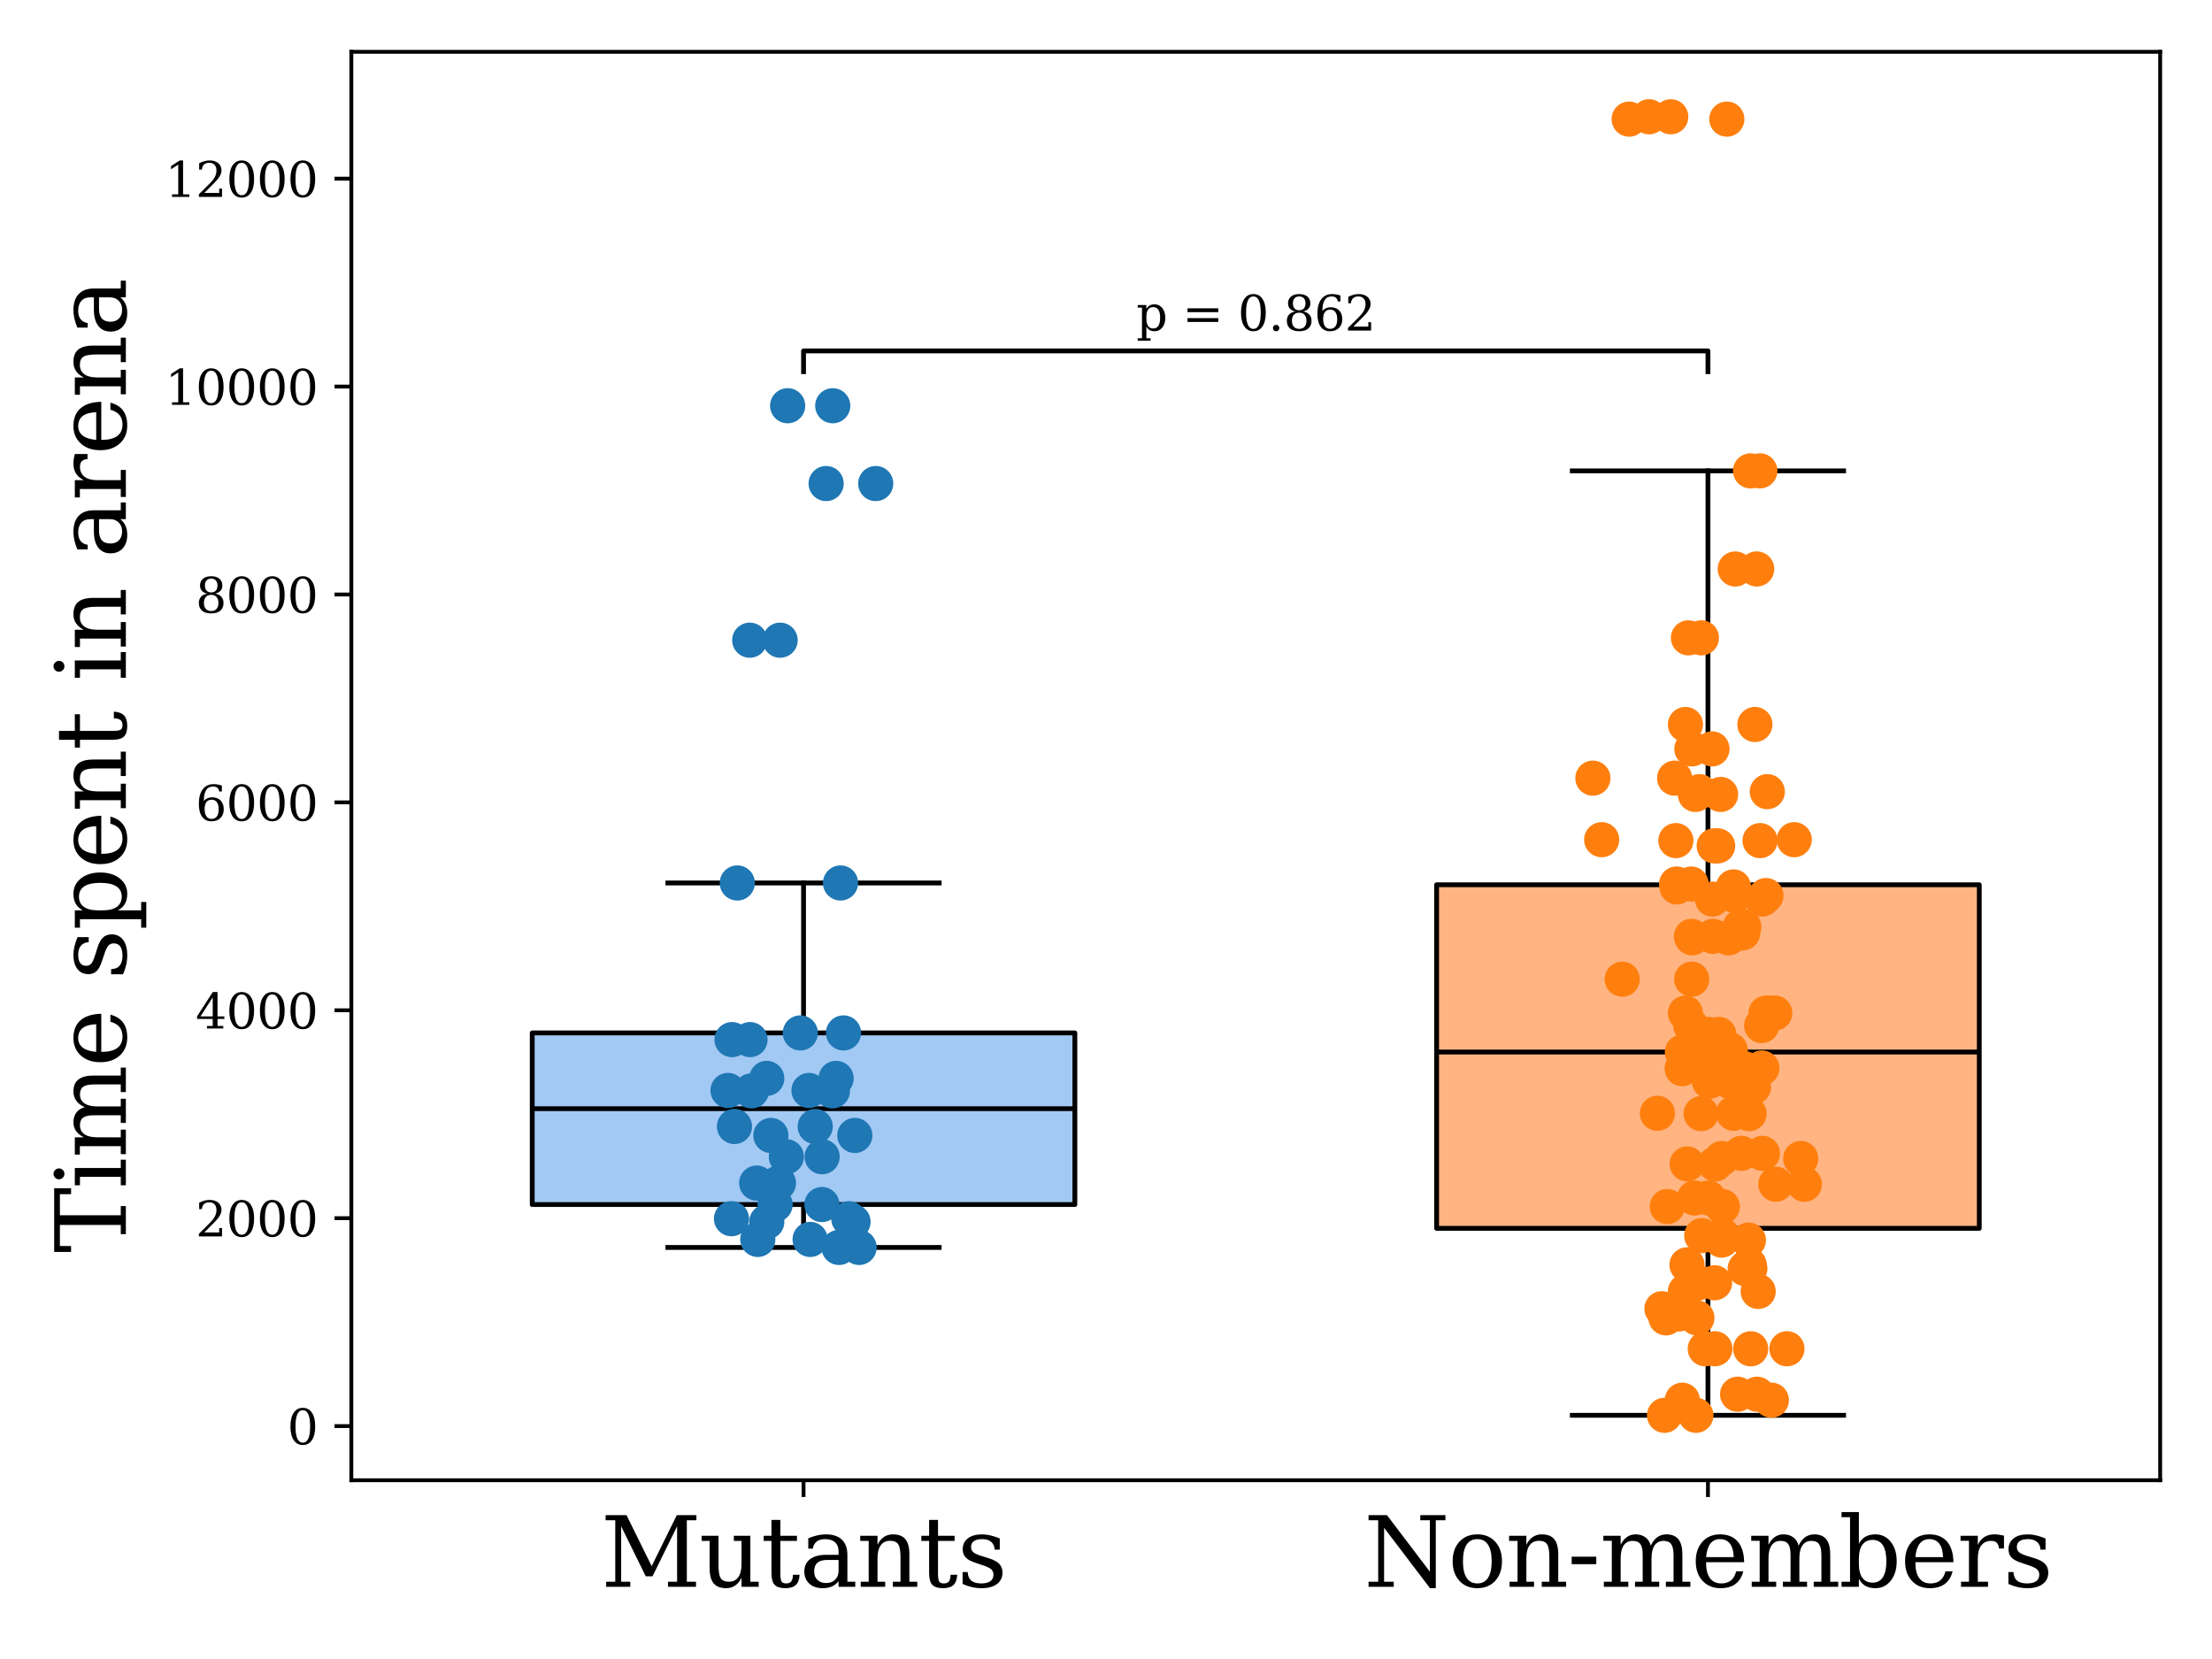 <?xml version="1.0" encoding="utf-8" standalone="no"?>
<!DOCTYPE svg PUBLIC "-//W3C//DTD SVG 1.1//EN"
  "http://www.w3.org/Graphics/SVG/1.1/DTD/svg11.dtd">
<svg xmlns:xlink="http://www.w3.org/1999/xlink" width="460.8pt" height="345.6pt" viewBox="0 0 460.8 345.6" xmlns="http://www.w3.org/2000/svg" version="1.1">
 <defs>
  <style type="text/css">*{stroke-linejoin: round; stroke-linecap: butt}</style>
 </defs>
 <g id="figure_1">
  <g id="patch_1">
   <path d="M 0 345.6 
L 460.8 345.6 
L 460.8 0 
L 0 0 
z
" style="fill: #ffffff"/>
  </g>
  <g id="axes_1">
   <g id="patch_2">
    <path d="M 73.19 308.36 
L 450 308.36 
L 450 10.8 
L 73.19 10.8 
z
" style="fill: #ffffff"/>
   </g>
   <g id="patch_3">
    <path d="M 110.871 250.929 
L 223.914 250.929 
L 223.914 215.176 
L 110.871 215.176 
L 110.871 250.929 
z
" clip-path="url(#p884375faf1)" style="fill: #a1c9f4; stroke: #000000; stroke-linejoin: miter"/>
   </g>
   <g id="line2d_1">
    <path d="M 167.393 250.929 
L 167.393 259.865 
" clip-path="url(#p884375faf1)" style="fill: none; stroke: #000000; stroke-linecap: square"/>
   </g>
   <g id="line2d_2">
    <path d="M 167.393 215.176 
L 167.393 183.94 
" clip-path="url(#p884375faf1)" style="fill: none; stroke: #000000; stroke-linecap: square"/>
   </g>
   <g id="line2d_3">
    <path d="M 139.132 259.865 
L 195.653 259.865 
" clip-path="url(#p884375faf1)" style="fill: none; stroke: #000000; stroke-linecap: square"/>
   </g>
   <g id="line2d_4">
    <path d="M 139.132 183.94 
L 195.653 183.94 
" clip-path="url(#p884375faf1)" style="fill: none; stroke: #000000; stroke-linecap: square"/>
   </g>
   <g id="patch_4">
    <path d="M 299.276 255.886 
L 412.319 255.886 
L 412.319 184.31 
L 299.276 184.31 
L 299.276 255.886 
z
" clip-path="url(#p884375faf1)" style="fill: #ffb482; stroke: #000000; stroke-linejoin: miter"/>
   </g>
   <g id="line2d_5">
    <path d="M 355.798 255.886 
L 355.798 294.835 
" clip-path="url(#p884375faf1)" style="fill: none; stroke: #000000; stroke-linecap: square"/>
   </g>
   <g id="line2d_6">
    <path d="M 355.798 184.31 
L 355.798 98.09 
" clip-path="url(#p884375faf1)" style="fill: none; stroke: #000000; stroke-linecap: square"/>
   </g>
   <g id="line2d_7">
    <path d="M 327.537 294.835 
L 384.058 294.835 
" clip-path="url(#p884375faf1)" style="fill: none; stroke: #000000; stroke-linecap: square"/>
   </g>
   <g id="line2d_8">
    <path d="M 327.537 98.09 
L 384.058 98.09 
" clip-path="url(#p884375faf1)" style="fill: none; stroke: #000000; stroke-linecap: square"/>
   </g>
   <g id="line2d_9">
    <path d="M 110.871 230.959 
L 223.914 230.959 
" clip-path="url(#p884375faf1)" style="fill: none; stroke: #000000"/>
   </g>
   <g id="line2d_10">
    <path d="M 299.276 219.158 
L 412.319 219.158 
" clip-path="url(#p884375faf1)" style="fill: none; stroke: #000000"/>
   </g>
   <g id="matplotlib.axis_1">
    <g id="xtick_1">
     <g id="line2d_11">
      <defs>
       <path id="m4cf86a33dd" d="M 0 0 
L 0 3.5 
" style="stroke: #000000; stroke-width: 0.8"/>
      </defs>
      <g>
       <use xlink:href="#m4cf86a33dd" x="167.393" y="308.36" style="stroke: #000000; stroke-width: 0.8"/>
      </g>
     </g>
     <g id="text_1">
      <!-- Mutants -->
      <g transform="translate(125.141 330.557) scale(0.2 -0.2)">
       <defs>
        <path id="DejaVuSerif-4d" d="M 353 0 
L 353 331 
L 947 331 
L 947 4331 
L 319 4331 
L 319 4666 
L 1678 4666 
L 3316 1344 
L 4953 4666 
L 6228 4666 
L 6228 4331 
L 5606 4331 
L 5606 331 
L 6203 331 
L 6203 0 
L 4378 0 
L 4378 331 
L 4972 331 
L 4972 3938 
L 3372 684 
L 2931 684 
L 1331 3938 
L 1331 331 
L 1925 331 
L 1925 0 
L 353 0 
z
" transform="scale(0.016)"/>
        <path id="DejaVuSerif-75" d="M 2266 3322 
L 3341 3322 
L 3341 331 
L 3884 331 
L 3884 0 
L 2766 0 
L 2766 588 
Q 2606 256 2353 82 
Q 2100 -91 1766 -91 
Q 1213 -91 952 223 
Q 691 538 691 1209 
L 691 2988 
L 172 2988 
L 172 3322 
L 1269 3322 
L 1269 1388 
Q 1269 781 1417 556 
Q 1566 331 1947 331 
Q 2347 331 2556 625 
Q 2766 919 2766 1478 
L 2766 2988 
L 2266 2988 
L 2266 3322 
z
" transform="scale(0.016)"/>
        <path id="DejaVuSerif-74" d="M 691 2988 
L 184 2988 
L 184 3322 
L 691 3322 
L 691 4353 
L 1269 4353 
L 1269 3322 
L 2350 3322 
L 2350 2988 
L 1269 2988 
L 1269 878 
Q 1269 456 1350 337 
Q 1431 219 1650 219 
Q 1875 219 1978 351 
Q 2081 484 2088 781 
L 2522 781 
Q 2497 328 2275 118 
Q 2053 -91 1600 -91 
Q 1103 -91 897 129 
Q 691 350 691 878 
L 691 2988 
z
" transform="scale(0.016)"/>
        <path id="DejaVuSerif-61" d="M 2547 1044 
L 2547 1747 
L 1806 1747 
Q 1378 1747 1168 1562 
Q 959 1378 959 997 
Q 959 650 1171 447 
Q 1384 244 1747 244 
Q 2106 244 2326 466 
Q 2547 688 2547 1044 
z
M 3122 2075 
L 3122 331 
L 3634 331 
L 3634 0 
L 2547 0 
L 2547 359 
Q 2356 128 2106 18 
Q 1856 -91 1522 -91 
Q 969 -91 644 203 
Q 319 497 319 997 
Q 319 1513 691 1797 
Q 1063 2081 1741 2081 
L 2547 2081 
L 2547 2309 
Q 2547 2688 2317 2895 
Q 2088 3103 1672 3103 
Q 1328 3103 1125 2947 
Q 922 2791 872 2484 
L 575 2484 
L 575 3156 
Q 875 3284 1158 3348 
Q 1441 3413 1709 3413 
Q 2400 3413 2761 3070 
Q 3122 2728 3122 2075 
z
" transform="scale(0.016)"/>
        <path id="DejaVuSerif-6e" d="M 263 0 
L 263 331 
L 781 331 
L 781 2988 
L 231 2988 
L 231 3322 
L 1356 3322 
L 1356 2731 
Q 1516 3069 1770 3241 
Q 2025 3413 2363 3413 
Q 2913 3413 3172 3097 
Q 3431 2781 3431 2113 
L 3431 331 
L 3944 331 
L 3944 0 
L 2356 0 
L 2356 331 
L 2853 331 
L 2853 1931 
Q 2853 2541 2703 2767 
Q 2553 2994 2175 2994 
Q 1775 2994 1565 2701 
Q 1356 2409 1356 1850 
L 1356 331 
L 1856 331 
L 1856 0 
L 263 0 
z
" transform="scale(0.016)"/>
        <path id="DejaVuSerif-73" d="M 359 184 
L 359 959 
L 691 959 
Q 703 588 923 403 
Q 1144 219 1575 219 
Q 1963 219 2166 364 
Q 2369 509 2369 788 
Q 2369 1006 2220 1140 
Q 2072 1275 1594 1428 
L 1178 1569 
Q 750 1706 558 1912 
Q 366 2119 366 2438 
Q 366 2894 700 3153 
Q 1034 3413 1625 3413 
Q 1888 3413 2178 3344 
Q 2469 3275 2778 3144 
L 2778 2419 
L 2447 2419 
Q 2434 2741 2221 2922 
Q 2009 3103 1644 3103 
Q 1281 3103 1095 2975 
Q 909 2847 909 2591 
Q 909 2381 1050 2254 
Q 1191 2128 1613 1997 
L 2069 1856 
Q 2541 1709 2748 1489 
Q 2956 1269 2956 922 
Q 2956 450 2595 179 
Q 2234 -91 1600 -91 
Q 1278 -91 972 -22 
Q 666 47 359 184 
z
" transform="scale(0.016)"/>
       </defs>
       <use xlink:href="#DejaVuSerif-4d"/>
       <use xlink:href="#DejaVuSerif-75" x="102.393"/>
       <use xlink:href="#DejaVuSerif-74" x="166.797"/>
       <use xlink:href="#DejaVuSerif-61" x="206.982"/>
       <use xlink:href="#DejaVuSerif-6e" x="266.602"/>
       <use xlink:href="#DejaVuSerif-74" x="331.006"/>
       <use xlink:href="#DejaVuSerif-73" x="371.191"/>
      </g>
     </g>
    </g>
    <g id="xtick_2">
     <g id="line2d_12">
      <g>
       <use xlink:href="#m4cf86a33dd" x="355.798" y="308.36" style="stroke: #000000; stroke-width: 0.8"/>
      </g>
     </g>
     <g id="text_2">
      <!-- Non-members -->
      <g transform="translate(284.091 330.557) scale(0.2 -0.2)">
       <defs>
        <path id="DejaVuSerif-4e" d="M 313 0 
L 313 331 
L 941 331 
L 941 4331 
L 313 4331 
L 313 4666 
L 1509 4666 
L 4306 984 
L 4306 4331 
L 3681 4331 
L 3681 4666 
L 5319 4666 
L 5319 4331 
L 4691 4331 
L 4691 -91 
L 4313 -91 
L 1325 3841 
L 1325 331 
L 1953 331 
L 1953 0 
L 313 0 
z
" transform="scale(0.016)"/>
        <path id="DejaVuSerif-6f" d="M 1925 219 
Q 2388 219 2623 584 
Q 2859 950 2859 1663 
Q 2859 2375 2623 2739 
Q 2388 3103 1925 3103 
Q 1463 3103 1227 2739 
Q 991 2375 991 1663 
Q 991 950 1228 584 
Q 1466 219 1925 219 
z
M 1925 -91 
Q 1200 -91 759 389 
Q 319 869 319 1663 
Q 319 2456 758 2934 
Q 1197 3413 1925 3413 
Q 2653 3413 3092 2934 
Q 3531 2456 3531 1663 
Q 3531 869 3092 389 
Q 2653 -91 1925 -91 
z
" transform="scale(0.016)"/>
        <path id="DejaVuSerif-2d" d="M 281 1959 
L 1881 1959 
L 1881 1472 
L 281 1472 
L 281 1959 
z
" transform="scale(0.016)"/>
        <path id="DejaVuSerif-6d" d="M 3316 2675 
Q 3481 3041 3739 3227 
Q 3997 3413 4341 3413 
Q 4863 3413 5119 3089 
Q 5375 2766 5375 2113 
L 5375 331 
L 5894 331 
L 5894 0 
L 4300 0 
L 4300 331 
L 4800 331 
L 4800 2047 
Q 4800 2556 4650 2772 
Q 4500 2988 4153 2988 
Q 3769 2988 3567 2697 
Q 3366 2406 3366 1850 
L 3366 331 
L 3866 331 
L 3866 0 
L 2291 0 
L 2291 331 
L 2791 331 
L 2791 2069 
Q 2791 2566 2641 2777 
Q 2491 2988 2144 2988 
Q 1759 2988 1557 2697 
Q 1356 2406 1356 1850 
L 1356 331 
L 1856 331 
L 1856 0 
L 263 0 
L 263 331 
L 781 331 
L 781 2994 
L 231 2994 
L 231 3322 
L 1356 3322 
L 1356 2731 
Q 1516 3063 1762 3238 
Q 2009 3413 2322 3413 
Q 2709 3413 2968 3220 
Q 3228 3028 3316 2675 
z
" transform="scale(0.016)"/>
        <path id="DejaVuSerif-65" d="M 3469 1600 
L 991 1600 
L 991 1575 
Q 991 903 1244 561 
Q 1497 219 1991 219 
Q 2369 219 2611 417 
Q 2853 616 2950 1006 
L 3413 1006 
Q 3275 459 2904 184 
Q 2534 -91 1931 -91 
Q 1203 -91 761 389 
Q 319 869 319 1663 
Q 319 2450 753 2931 
Q 1188 3413 1894 3413 
Q 2647 3413 3050 2948 
Q 3453 2484 3469 1600 
z
M 2791 1931 
Q 2772 2513 2545 2808 
Q 2319 3103 1894 3103 
Q 1497 3103 1269 2806 
Q 1041 2509 991 1931 
L 2791 1931 
z
" transform="scale(0.016)"/>
        <path id="DejaVuSerif-62" d="M 738 331 
L 738 4531 
L 184 4531 
L 184 4863 
L 1313 4863 
L 1313 2803 
Q 1481 3116 1742 3264 
Q 2003 3413 2388 3413 
Q 3000 3413 3387 2928 
Q 3775 2444 3775 1663 
Q 3775 881 3387 395 
Q 3000 -91 2388 -91 
Q 2003 -91 1742 57 
Q 1481 206 1313 519 
L 1313 0 
L 184 0 
L 184 331 
L 738 331 
z
M 1313 1497 
Q 1313 897 1542 583 
Q 1772 269 2209 269 
Q 2650 269 2876 622 
Q 3103 975 3103 1663 
Q 3103 2353 2876 2703 
Q 2650 3053 2209 3053 
Q 1772 3053 1542 2737 
Q 1313 2422 1313 1825 
L 1313 1497 
z
" transform="scale(0.016)"/>
        <path id="DejaVuSerif-72" d="M 3059 3328 
L 3059 2497 
L 2728 2497 
Q 2713 2744 2591 2866 
Q 2469 2988 2234 2988 
Q 1809 2988 1582 2694 
Q 1356 2400 1356 1850 
L 1356 331 
L 2022 331 
L 2022 0 
L 263 0 
L 263 331 
L 781 331 
L 781 2994 
L 231 2994 
L 231 3322 
L 1356 3322 
L 1356 2731 
Q 1525 3078 1790 3245 
Q 2056 3413 2438 3413 
Q 2578 3413 2733 3391 
Q 2888 3369 3059 3328 
z
" transform="scale(0.016)"/>
       </defs>
       <use xlink:href="#DejaVuSerif-4e"/>
       <use xlink:href="#DejaVuSerif-6f" x="87.5"/>
       <use xlink:href="#DejaVuSerif-6e" x="147.705"/>
       <use xlink:href="#DejaVuSerif-2d" x="212.109"/>
       <use xlink:href="#DejaVuSerif-6d" x="245.898"/>
       <use xlink:href="#DejaVuSerif-65" x="340.723"/>
       <use xlink:href="#DejaVuSerif-6d" x="399.902"/>
       <use xlink:href="#DejaVuSerif-62" x="494.727"/>
       <use xlink:href="#DejaVuSerif-65" x="558.74"/>
       <use xlink:href="#DejaVuSerif-72" x="617.92"/>
       <use xlink:href="#DejaVuSerif-73" x="665.723"/>
      </g>
     </g>
    </g>
   </g>
   <g id="matplotlib.axis_2">
    <g id="ytick_1">
     <g id="line2d_13">
      <defs>
       <path id="mb5aaf25a10" d="M 0 0 
L -3.5 0 
" style="stroke: #000000; stroke-width: 0.8"/>
      </defs>
      <g>
       <use xlink:href="#mb5aaf25a10" x="73.19" y="297.079" style="stroke: #000000; stroke-width: 0.8"/>
      </g>
     </g>
     <g id="text_3">
      <!-- 0 -->
      <g transform="translate(59.828 300.878) scale(0.1 -0.1)">
       <defs>
        <path id="DejaVuSerif-30" d="M 2034 219 
Q 2513 219 2750 744 
Q 2988 1269 2988 2328 
Q 2988 3391 2750 3916 
Q 2513 4441 2034 4441 
Q 1556 4441 1318 3916 
Q 1081 3391 1081 2328 
Q 1081 1269 1318 744 
Q 1556 219 2034 219 
z
M 2034 -91 
Q 1275 -91 848 546 
Q 422 1184 422 2328 
Q 422 3475 848 4112 
Q 1275 4750 2034 4750 
Q 2797 4750 3222 4112 
Q 3647 3475 3647 2328 
Q 3647 1184 3222 546 
Q 2797 -91 2034 -91 
z
" transform="scale(0.016)"/>
       </defs>
       <use xlink:href="#DejaVuSerif-30"/>
      </g>
     </g>
    </g>
    <g id="ytick_2">
     <g id="line2d_14">
      <g>
       <use xlink:href="#mb5aaf25a10" x="73.19" y="253.769" style="stroke: #000000; stroke-width: 0.8"/>
      </g>
     </g>
     <g id="text_4">
      <!-- 2000 -->
      <g transform="translate(40.74 257.568) scale(0.1 -0.1)">
       <defs>
        <path id="DejaVuSerif-32" d="M 819 3553 
L 469 3553 
L 469 4384 
Q 803 4563 1142 4656 
Q 1481 4750 1806 4750 
Q 2534 4750 2956 4397 
Q 3378 4044 3378 3438 
Q 3378 2753 2422 1800 
Q 2347 1728 2309 1691 
L 1131 513 
L 3078 513 
L 3078 1088 
L 3444 1088 
L 3444 0 
L 434 0 
L 434 341 
L 1850 1753 
Q 2319 2222 2519 2614 
Q 2719 3006 2719 3438 
Q 2719 3909 2473 4175 
Q 2228 4441 1797 4441 
Q 1350 4441 1106 4219 
Q 863 3997 819 3553 
z
" transform="scale(0.016)"/>
       </defs>
       <use xlink:href="#DejaVuSerif-32"/>
       <use xlink:href="#DejaVuSerif-30" x="63.623"/>
       <use xlink:href="#DejaVuSerif-30" x="127.246"/>
       <use xlink:href="#DejaVuSerif-30" x="190.869"/>
      </g>
     </g>
    </g>
    <g id="ytick_3">
     <g id="line2d_15">
      <g>
       <use xlink:href="#mb5aaf25a10" x="73.19" y="210.459" style="stroke: #000000; stroke-width: 0.8"/>
      </g>
     </g>
     <g id="text_5">
      <!-- 4000 -->
      <g transform="translate(40.74 214.259) scale(0.1 -0.1)">
       <defs>
        <path id="DejaVuSerif-34" d="M 2234 1581 
L 2234 4063 
L 641 1581 
L 2234 1581 
z
M 3609 0 
L 1484 0 
L 1484 331 
L 2234 331 
L 2234 1247 
L 197 1247 
L 197 1588 
L 2241 4750 
L 2859 4750 
L 2859 1581 
L 3750 1581 
L 3750 1247 
L 2859 1247 
L 2859 331 
L 3609 331 
L 3609 0 
z
" transform="scale(0.016)"/>
       </defs>
       <use xlink:href="#DejaVuSerif-34"/>
       <use xlink:href="#DejaVuSerif-30" x="63.623"/>
       <use xlink:href="#DejaVuSerif-30" x="127.246"/>
       <use xlink:href="#DejaVuSerif-30" x="190.869"/>
      </g>
     </g>
    </g>
    <g id="ytick_4">
     <g id="line2d_16">
      <g>
       <use xlink:href="#mb5aaf25a10" x="73.19" y="167.15" style="stroke: #000000; stroke-width: 0.8"/>
      </g>
     </g>
     <g id="text_6">
      <!-- 6000 -->
      <g transform="translate(40.74 170.949) scale(0.1 -0.1)">
       <defs>
        <path id="DejaVuSerif-36" d="M 2094 219 
Q 2534 219 2771 542 
Q 3009 866 3009 1472 
Q 3009 2078 2771 2401 
Q 2534 2725 2094 2725 
Q 1647 2725 1412 2412 
Q 1178 2100 1178 1509 
Q 1178 888 1415 553 
Q 1653 219 2094 219 
z
M 1075 2569 
Q 1288 2803 1556 2918 
Q 1825 3034 2163 3034 
Q 2859 3034 3264 2615 
Q 3669 2197 3669 1472 
Q 3669 763 3233 336 
Q 2797 -91 2069 -91 
Q 1278 -91 853 498 
Q 428 1088 428 2181 
Q 428 3406 931 4078 
Q 1434 4750 2350 4750 
Q 2597 4750 2869 4703 
Q 3141 4656 3425 4563 
L 3425 3794 
L 3072 3794 
Q 3034 4109 2831 4275 
Q 2628 4441 2284 4441 
Q 1678 4441 1381 3981 
Q 1084 3522 1075 2569 
z
" transform="scale(0.016)"/>
       </defs>
       <use xlink:href="#DejaVuSerif-36"/>
       <use xlink:href="#DejaVuSerif-30" x="63.623"/>
       <use xlink:href="#DejaVuSerif-30" x="127.246"/>
       <use xlink:href="#DejaVuSerif-30" x="190.869"/>
      </g>
     </g>
    </g>
    <g id="ytick_5">
     <g id="line2d_17">
      <g>
       <use xlink:href="#mb5aaf25a10" x="73.19" y="123.84" style="stroke: #000000; stroke-width: 0.8"/>
      </g>
     </g>
     <g id="text_7">
      <!-- 8000 -->
      <g transform="translate(40.74 127.639) scale(0.1 -0.1)">
       <defs>
        <path id="DejaVuSerif-38" d="M 2981 1275 
Q 2981 1775 2732 2051 
Q 2484 2328 2034 2328 
Q 1584 2328 1336 2051 
Q 1088 1775 1088 1275 
Q 1088 772 1336 495 
Q 1584 219 2034 219 
Q 2484 219 2732 495 
Q 2981 772 2981 1275 
z
M 2853 3541 
Q 2853 3966 2637 4203 
Q 2422 4441 2034 4441 
Q 1650 4441 1433 4203 
Q 1216 3966 1216 3541 
Q 1216 3113 1433 2875 
Q 1650 2638 2034 2638 
Q 2422 2638 2637 2875 
Q 2853 3113 2853 3541 
z
M 2516 2484 
Q 3047 2413 3344 2092 
Q 3641 1772 3641 1275 
Q 3641 619 3225 264 
Q 2809 -91 2034 -91 
Q 1263 -91 845 264 
Q 428 619 428 1275 
Q 428 1772 725 2092 
Q 1022 2413 1556 2484 
Q 1084 2569 832 2842 
Q 581 3116 581 3541 
Q 581 4103 968 4426 
Q 1356 4750 2034 4750 
Q 2713 4750 3100 4426 
Q 3488 4103 3488 3541 
Q 3488 3116 3236 2842 
Q 2984 2569 2516 2484 
z
" transform="scale(0.016)"/>
       </defs>
       <use xlink:href="#DejaVuSerif-38"/>
       <use xlink:href="#DejaVuSerif-30" x="63.623"/>
       <use xlink:href="#DejaVuSerif-30" x="127.246"/>
       <use xlink:href="#DejaVuSerif-30" x="190.869"/>
      </g>
     </g>
    </g>
    <g id="ytick_6">
     <g id="line2d_18">
      <g>
       <use xlink:href="#mb5aaf25a10" x="73.19" y="80.53" style="stroke: #000000; stroke-width: 0.8"/>
      </g>
     </g>
     <g id="text_8">
      <!-- 10000 -->
      <g transform="translate(34.377 84.329) scale(0.1 -0.1)">
       <defs>
        <path id="DejaVuSerif-31" d="M 909 0 
L 909 331 
L 1722 331 
L 1722 4213 
L 781 3603 
L 781 4013 
L 1919 4750 
L 2350 4750 
L 2350 331 
L 3163 331 
L 3163 0 
L 909 0 
z
" transform="scale(0.016)"/>
       </defs>
       <use xlink:href="#DejaVuSerif-31"/>
       <use xlink:href="#DejaVuSerif-30" x="63.623"/>
       <use xlink:href="#DejaVuSerif-30" x="127.246"/>
       <use xlink:href="#DejaVuSerif-30" x="190.869"/>
       <use xlink:href="#DejaVuSerif-30" x="254.492"/>
      </g>
     </g>
    </g>
    <g id="ytick_7">
     <g id="line2d_19">
      <g>
       <use xlink:href="#mb5aaf25a10" x="73.19" y="37.22" style="stroke: #000000; stroke-width: 0.8"/>
      </g>
     </g>
     <g id="text_9">
      <!-- 12000 -->
      <g transform="translate(34.377 41.02) scale(0.1 -0.1)">
       <use xlink:href="#DejaVuSerif-31"/>
       <use xlink:href="#DejaVuSerif-32" x="63.623"/>
       <use xlink:href="#DejaVuSerif-30" x="127.246"/>
       <use xlink:href="#DejaVuSerif-30" x="190.869"/>
       <use xlink:href="#DejaVuSerif-30" x="254.492"/>
      </g>
     </g>
    </g>
    <g id="text_10">
     <!-- Time spent in arena -->
     <g transform="translate(26.218 260.999) rotate(-90) scale(0.2 -0.2)">
      <defs>
       <path id="DejaVuSerif-54" d="M 1222 0 
L 1222 331 
L 1819 331 
L 1819 4294 
L 447 4294 
L 447 3566 
L 63 3566 
L 63 4666 
L 4206 4666 
L 4206 3566 
L 3822 3566 
L 3822 4294 
L 2450 4294 
L 2450 331 
L 3047 331 
L 3047 0 
L 1222 0 
z
" transform="scale(0.016)"/>
       <path id="DejaVuSerif-69" d="M 622 4353 
Q 622 4497 726 4603 
Q 831 4709 978 4709 
Q 1122 4709 1226 4603 
Q 1331 4497 1331 4353 
Q 1331 4206 1228 4103 
Q 1125 4000 978 4000 
Q 831 4000 726 4103 
Q 622 4206 622 4353 
z
M 1356 331 
L 1900 331 
L 1900 0 
L 231 0 
L 231 331 
L 781 331 
L 781 2988 
L 231 2988 
L 231 3322 
L 1356 3322 
L 1356 331 
z
" transform="scale(0.016)"/>
       <path id="DejaVuSerif-20" transform="scale(0.016)"/>
       <path id="DejaVuSerif-70" d="M 1313 1825 
L 1313 1497 
Q 1313 897 1542 583 
Q 1772 269 2209 269 
Q 2650 269 2876 622 
Q 3103 975 3103 1663 
Q 3103 2353 2876 2703 
Q 2650 3053 2209 3053 
Q 1772 3053 1542 2737 
Q 1313 2422 1313 1825 
z
M 738 2988 
L 184 2988 
L 184 3322 
L 1313 3322 
L 1313 2803 
Q 1481 3116 1742 3264 
Q 2003 3413 2388 3413 
Q 3000 3413 3387 2928 
Q 3775 2444 3775 1663 
Q 3775 881 3387 395 
Q 3000 -91 2388 -91 
Q 2003 -91 1742 57 
Q 1481 206 1313 519 
L 1313 -997 
L 1856 -997 
L 1856 -1331 
L 184 -1331 
L 184 -997 
L 738 -997 
L 738 2988 
z
" transform="scale(0.016)"/>
      </defs>
      <use xlink:href="#DejaVuSerif-54"/>
      <use xlink:href="#DejaVuSerif-69" x="66.699"/>
      <use xlink:href="#DejaVuSerif-6d" x="98.682"/>
      <use xlink:href="#DejaVuSerif-65" x="193.506"/>
      <use xlink:href="#DejaVuSerif-20" x="252.686"/>
      <use xlink:href="#DejaVuSerif-73" x="284.473"/>
      <use xlink:href="#DejaVuSerif-70" x="335.791"/>
      <use xlink:href="#DejaVuSerif-65" x="399.805"/>
      <use xlink:href="#DejaVuSerif-6e" x="458.984"/>
      <use xlink:href="#DejaVuSerif-74" x="523.389"/>
      <use xlink:href="#DejaVuSerif-20" x="563.574"/>
      <use xlink:href="#DejaVuSerif-69" x="595.361"/>
      <use xlink:href="#DejaVuSerif-6e" x="627.344"/>
      <use xlink:href="#DejaVuSerif-20" x="691.748"/>
      <use xlink:href="#DejaVuSerif-61" x="723.535"/>
      <use xlink:href="#DejaVuSerif-72" x="783.154"/>
      <use xlink:href="#DejaVuSerif-65" x="830.957"/>
      <use xlink:href="#DejaVuSerif-6e" x="890.137"/>
      <use xlink:href="#DejaVuSerif-61" x="954.541"/>
     </g>
    </g>
   </g>
   <g id="line2d_20">
    <path d="M 167.393 77.431 
L 167.393 73.103 
L 355.798 73.103 
L 355.798 77.431 
" clip-path="url(#p884375faf1)" style="fill: none; stroke: #000000; stroke-linecap: square"/>
   </g>
   <g id="PathCollection_1">
    <defs>
     <path id="m99441648cd" d="M 0 3.162 
C 0.839 3.162 1.643 2.829 2.236 2.236 
C 2.829 1.643 3.162 0.839 3.162 0 
C 3.162 -0.839 2.829 -1.643 2.236 -2.236 
C 1.643 -2.829 0.839 -3.162 0 -3.162 
C -0.839 -3.162 -1.643 -2.829 -2.236 -2.236 
C -2.829 -1.643 -3.162 -0.839 -3.162 0 
C -3.162 0.839 -2.829 1.643 -2.236 2.236 
C -1.643 2.829 -0.839 3.162 0 3.162 
z
" style="stroke: #1f77b4"/>
    </defs>
    <g clip-path="url(#p884375faf1)">
     <use xlink:href="#m99441648cd" x="182.43" y="100.732" style="fill: #1f77b4; stroke: #1f77b4"/>
     <use xlink:href="#m99441648cd" x="174.178" y="224.648" style="fill: #1f77b4; stroke: #1f77b4"/>
     <use xlink:href="#m99441648cd" x="177.703" y="254.524" style="fill: #1f77b4; stroke: #1f77b4"/>
     <use xlink:href="#m99441648cd" x="166.719" y="215.176" style="fill: #1f77b4; stroke: #1f77b4"/>
     <use xlink:href="#m99441648cd" x="153.591" y="183.94" style="fill: #1f77b4; stroke: #1f77b4"/>
     <use xlink:href="#m99441648cd" x="173.411" y="227.249" style="fill: #1f77b4; stroke: #1f77b4"/>
     <use xlink:href="#m99441648cd" x="169.824" y="234.668" style="fill: #1f77b4; stroke: #1f77b4"/>
     <use xlink:href="#m99441648cd" x="162.515" y="133.363" style="fill: #1f77b4; stroke: #1f77b4"/>
     <use xlink:href="#m99441648cd" x="178.969" y="259.865" style="fill: #1f77b4; stroke: #1f77b4"/>
     <use xlink:href="#m99441648cd" x="152.383" y="253.881" style="fill: #1f77b4; stroke: #1f77b4"/>
     <use xlink:href="#m99441648cd" x="171.264" y="240.968" style="fill: #1f77b4; stroke: #1f77b4"/>
     <use xlink:href="#m99441648cd" x="157.862" y="258.195" style="fill: #1f77b4; stroke: #1f77b4"/>
     <use xlink:href="#m99441648cd" x="168.53" y="227.168" style="fill: #1f77b4; stroke: #1f77b4"/>
     <use xlink:href="#m99441648cd" x="178.074" y="236.533" style="fill: #1f77b4; stroke: #1f77b4"/>
     <use xlink:href="#m99441648cd" x="173.475" y="84.524" style="fill: #1f77b4; stroke: #1f77b4"/>
     <use xlink:href="#m99441648cd" x="152.492" y="216.567" style="fill: #1f77b4; stroke: #1f77b4"/>
     <use xlink:href="#m99441648cd" x="162.174" y="246.452" style="fill: #1f77b4; stroke: #1f77b4"/>
     <use xlink:href="#m99441648cd" x="161.476" y="250.929" style="fill: #1f77b4; stroke: #1f77b4"/>
     <use xlink:href="#m99441648cd" x="172.1" y="100.732" style="fill: #1f77b4; stroke: #1f77b4"/>
     <use xlink:href="#m99441648cd" x="159.728" y="224.648" style="fill: #1f77b4; stroke: #1f77b4"/>
     <use xlink:href="#m99441648cd" x="159.736" y="254.524" style="fill: #1f77b4; stroke: #1f77b4"/>
     <use xlink:href="#m99441648cd" x="175.717" y="215.176" style="fill: #1f77b4; stroke: #1f77b4"/>
     <use xlink:href="#m99441648cd" x="175.097" y="183.94" style="fill: #1f77b4; stroke: #1f77b4"/>
     <use xlink:href="#m99441648cd" x="156.549" y="227.249" style="fill: #1f77b4; stroke: #1f77b4"/>
     <use xlink:href="#m99441648cd" x="153.004" y="234.668" style="fill: #1f77b4; stroke: #1f77b4"/>
     <use xlink:href="#m99441648cd" x="156.187" y="133.363" style="fill: #1f77b4; stroke: #1f77b4"/>
     <use xlink:href="#m99441648cd" x="174.78" y="259.865" style="fill: #1f77b4; stroke: #1f77b4"/>
     <use xlink:href="#m99441648cd" x="176.824" y="253.881" style="fill: #1f77b4; stroke: #1f77b4"/>
     <use xlink:href="#m99441648cd" x="163.812" y="240.968" style="fill: #1f77b4; stroke: #1f77b4"/>
     <use xlink:href="#m99441648cd" x="168.763" y="258.195" style="fill: #1f77b4; stroke: #1f77b4"/>
     <use xlink:href="#m99441648cd" x="151.663" y="227.168" style="fill: #1f77b4; stroke: #1f77b4"/>
     <use xlink:href="#m99441648cd" x="160.587" y="236.533" style="fill: #1f77b4; stroke: #1f77b4"/>
     <use xlink:href="#m99441648cd" x="164.083" y="84.524" style="fill: #1f77b4; stroke: #1f77b4"/>
     <use xlink:href="#m99441648cd" x="156.242" y="216.567" style="fill: #1f77b4; stroke: #1f77b4"/>
     <use xlink:href="#m99441648cd" x="157.633" y="246.452" style="fill: #1f77b4; stroke: #1f77b4"/>
     <use xlink:href="#m99441648cd" x="171.218" y="250.929" style="fill: #1f77b4; stroke: #1f77b4"/>
    </g>
   </g>
   <g id="PathCollection_2">
    <defs>
     <path id="m046cad4f18" d="M 0 3.162 
C 0.839 3.162 1.643 2.829 2.236 2.236 
C 2.829 1.643 3.162 0.839 3.162 0 
C 3.162 -0.839 2.829 -1.643 2.236 -2.236 
C 1.643 -2.829 0.839 -3.162 0 -3.162 
C -0.839 -3.162 -1.643 -2.829 -2.236 -2.236 
C -2.829 -1.643 -3.162 -0.839 -3.162 0 
C -3.162 0.839 -2.829 1.643 -2.236 2.236 
C -1.643 2.829 -0.839 3.162 0 3.162 
z
" style="stroke: #ff7f0e"/>
    </defs>
    <g clip-path="url(#p884375faf1)">
     <use xlink:href="#m046cad4f18" x="361.112" y="184.762" style="fill: #ff7f0e; stroke: #ff7f0e"/>
     <use xlink:href="#m046cad4f18" x="366.99" y="213.649" style="fill: #ff7f0e; stroke: #ff7f0e"/>
     <use xlink:href="#m046cad4f18" x="375.888" y="246.697" style="fill: #ff7f0e; stroke: #ff7f0e"/>
     <use xlink:href="#m046cad4f18" x="363.26" y="193.053" style="fill: #ff7f0e; stroke: #ff7f0e"/>
     <use xlink:href="#m046cad4f18" x="362.035" y="226.426" style="fill: #ff7f0e; stroke: #ff7f0e"/>
     <use xlink:href="#m046cad4f18" x="363.355" y="222.618" style="fill: #ff7f0e; stroke: #ff7f0e"/>
     <use xlink:href="#m046cad4f18" x="356.851" y="195.058" style="fill: #ff7f0e; stroke: #ff7f0e"/>
     <use xlink:href="#m046cad4f18" x="349.115" y="175.115" style="fill: #ff7f0e; stroke: #ff7f0e"/>
     <use xlink:href="#m046cad4f18" x="367.889" y="186.564" style="fill: #ff7f0e; stroke: #ff7f0e"/>
     <use xlink:href="#m046cad4f18" x="353.886" y="267.222" style="fill: #ff7f0e; stroke: #ff7f0e"/>
     <use xlink:href="#m046cad4f18" x="351.101" y="211.041" style="fill: #ff7f0e; stroke: #ff7f0e"/>
     <use xlink:href="#m046cad4f18" x="353.496" y="274.539" style="fill: #ff7f0e; stroke: #ff7f0e"/>
     <use xlink:href="#m046cad4f18" x="345.266" y="231.917" style="fill: #ff7f0e; stroke: #ff7f0e"/>
     <use xlink:href="#m046cad4f18" x="364.668" y="98.09" style="fill: #ff7f0e; stroke: #ff7f0e"/>
     <use xlink:href="#m046cad4f18" x="362.736" y="240.266" style="fill: #ff7f0e; stroke: #ff7f0e"/>
     <use xlink:href="#m046cad4f18" x="365.952" y="118.528" style="fill: #ff7f0e; stroke: #ff7f0e"/>
     <use xlink:href="#m046cad4f18" x="357.238" y="280.97" style="fill: #ff7f0e; stroke: #ff7f0e"/>
     <use xlink:href="#m046cad4f18" x="356.733" y="187.299" style="fill: #ff7f0e; stroke: #ff7f0e"/>
     <use xlink:href="#m046cad4f18" x="367.028" y="222.483" style="fill: #ff7f0e; stroke: #ff7f0e"/>
     <use xlink:href="#m046cad4f18" x="364.227" y="258.34" style="fill: #ff7f0e; stroke: #ff7f0e"/>
     <use xlink:href="#m046cad4f18" x="350.47" y="219.158" style="fill: #ff7f0e; stroke: #ff7f0e"/>
     <use xlink:href="#m046cad4f18" x="352.412" y="203.984" style="fill: #ff7f0e; stroke: #ff7f0e"/>
     <use xlink:href="#m046cad4f18" x="364.371" y="231.996" style="fill: #ff7f0e; stroke: #ff7f0e"/>
     <use xlink:href="#m046cad4f18" x="351.431" y="263.487" style="fill: #ff7f0e; stroke: #ff7f0e"/>
     <use xlink:href="#m046cad4f18" x="339.378" y="24.816" style="fill: #ff7f0e; stroke: #ff7f0e"/>
     <use xlink:href="#m046cad4f18" x="357.817" y="176.213" style="fill: #ff7f0e; stroke: #ff7f0e"/>
     <use xlink:href="#m046cad4f18" x="363.039" y="194.344" style="fill: #ff7f0e; stroke: #ff7f0e"/>
     <use xlink:href="#m046cad4f18" x="349.27" y="184.16" style="fill: #ff7f0e; stroke: #ff7f0e"/>
     <use xlink:href="#m046cad4f18" x="368.162" y="164.917" style="fill: #ff7f0e; stroke: #ff7f0e"/>
     <use xlink:href="#m046cad4f18" x="369.015" y="291.685" style="fill: #ff7f0e; stroke: #ff7f0e"/>
     <use xlink:href="#m046cad4f18" x="353.29" y="294.835" style="fill: #ff7f0e; stroke: #ff7f0e"/>
     <use xlink:href="#m046cad4f18" x="361.973" y="290.439" style="fill: #ff7f0e; stroke: #ff7f0e"/>
     <use xlink:href="#m046cad4f18" x="351.473" y="242.466" style="fill: #ff7f0e; stroke: #ff7f0e"/>
     <use xlink:href="#m046cad4f18" x="346.215" y="272.628" style="fill: #ff7f0e; stroke: #ff7f0e"/>
     <use xlink:href="#m046cad4f18" x="366.26" y="269.024" style="fill: #ff7f0e; stroke: #ff7f0e"/>
     <use xlink:href="#m046cad4f18" x="347.323" y="251.346" style="fill: #ff7f0e; stroke: #ff7f0e"/>
     <use xlink:href="#m046cad4f18" x="355.906" y="249.567" style="fill: #ff7f0e; stroke: #ff7f0e"/>
     <use xlink:href="#m046cad4f18" x="360.333" y="225.257" style="fill: #ff7f0e; stroke: #ff7f0e"/>
     <use xlink:href="#m046cad4f18" x="363.559" y="264.288" style="fill: #ff7f0e; stroke: #ff7f0e"/>
     <use xlink:href="#m046cad4f18" x="347.889" y="273.724" style="fill: #ff7f0e; stroke: #ff7f0e"/>
     <use xlink:href="#m046cad4f18" x="358.624" y="221.956" style="fill: #ff7f0e; stroke: #ff7f0e"/>
     <use xlink:href="#m046cad4f18" x="373.774" y="174.925" style="fill: #ff7f0e; stroke: #ff7f0e"/>
     <use xlink:href="#m046cad4f18" x="364.702" y="280.979" style="fill: #ff7f0e; stroke: #ff7f0e"/>
     <use xlink:href="#m046cad4f18" x="352.447" y="156.007" style="fill: #ff7f0e; stroke: #ff7f0e"/>
     <use xlink:href="#m046cad4f18" x="365.577" y="150.924" style="fill: #ff7f0e; stroke: #ff7f0e"/>
     <use xlink:href="#m046cad4f18" x="355.865" y="215.485" style="fill: #ff7f0e; stroke: #ff7f0e"/>
     <use xlink:href="#m046cad4f18" x="354.429" y="132.878" style="fill: #ff7f0e; stroke: #ff7f0e"/>
     <use xlink:href="#m046cad4f18" x="358.673" y="241.332" style="fill: #ff7f0e; stroke: #ff7f0e"/>
     <use xlink:href="#m046cad4f18" x="354.498" y="257.4" style="fill: #ff7f0e; stroke: #ff7f0e"/>
     <use xlink:href="#m046cad4f18" x="353.176" y="165.496" style="fill: #ff7f0e; stroke: #ff7f0e"/>
     <use xlink:href="#m046cad4f18" x="368.639" y="211.043" style="fill: #ff7f0e; stroke: #ff7f0e"/>
     <use xlink:href="#m046cad4f18" x="353.732" y="218.724" style="fill: #ff7f0e; stroke: #ff7f0e"/>
     <use xlink:href="#m046cad4f18" x="343.528" y="24.325" style="fill: #ff7f0e; stroke: #ff7f0e"/>
     <use xlink:href="#m046cad4f18" x="360.098" y="195.377" style="fill: #ff7f0e; stroke: #ff7f0e"/>
     <use xlink:href="#m046cad4f18" x="348.856" y="162.104" style="fill: #ff7f0e; stroke: #ff7f0e"/>
     <use xlink:href="#m046cad4f18" x="349.342" y="184.762" style="fill: #ff7f0e; stroke: #ff7f0e"/>
     <use xlink:href="#m046cad4f18" x="352.217" y="213.649" style="fill: #ff7f0e; stroke: #ff7f0e"/>
     <use xlink:href="#m046cad4f18" x="369.938" y="246.697" style="fill: #ff7f0e; stroke: #ff7f0e"/>
     <use xlink:href="#m046cad4f18" x="362.525" y="193.053" style="fill: #ff7f0e; stroke: #ff7f0e"/>
     <use xlink:href="#m046cad4f18" x="365.299" y="226.426" style="fill: #ff7f0e; stroke: #ff7f0e"/>
     <use xlink:href="#m046cad4f18" x="350.428" y="222.618" style="fill: #ff7f0e; stroke: #ff7f0e"/>
     <use xlink:href="#m046cad4f18" x="352.352" y="195.058" style="fill: #ff7f0e; stroke: #ff7f0e"/>
     <use xlink:href="#m046cad4f18" x="366.653" y="175.115" style="fill: #ff7f0e; stroke: #ff7f0e"/>
     <use xlink:href="#m046cad4f18" x="361.309" y="186.564" style="fill: #ff7f0e; stroke: #ff7f0e"/>
     <use xlink:href="#m046cad4f18" x="357.18" y="267.222" style="fill: #ff7f0e; stroke: #ff7f0e"/>
     <use xlink:href="#m046cad4f18" x="369.707" y="211.041" style="fill: #ff7f0e; stroke: #ff7f0e"/>
     <use xlink:href="#m046cad4f18" x="347.046" y="274.539" style="fill: #ff7f0e; stroke: #ff7f0e"/>
     <use xlink:href="#m046cad4f18" x="361.133" y="231.917" style="fill: #ff7f0e; stroke: #ff7f0e"/>
     <use xlink:href="#m046cad4f18" x="366.609" y="98.09" style="fill: #ff7f0e; stroke: #ff7f0e"/>
     <use xlink:href="#m046cad4f18" x="367.146" y="240.266" style="fill: #ff7f0e; stroke: #ff7f0e"/>
     <use xlink:href="#m046cad4f18" x="361.486" y="118.528" style="fill: #ff7f0e; stroke: #ff7f0e"/>
     <use xlink:href="#m046cad4f18" x="372.251" y="280.97" style="fill: #ff7f0e; stroke: #ff7f0e"/>
     <use xlink:href="#m046cad4f18" x="367.118" y="187.299" style="fill: #ff7f0e; stroke: #ff7f0e"/>
     <use xlink:href="#m046cad4f18" x="360.113" y="222.483" style="fill: #ff7f0e; stroke: #ff7f0e"/>
     <use xlink:href="#m046cad4f18" x="358.64" y="258.34" style="fill: #ff7f0e; stroke: #ff7f0e"/>
     <use xlink:href="#m046cad4f18" x="351.138" y="219.158" style="fill: #ff7f0e; stroke: #ff7f0e"/>
     <use xlink:href="#m046cad4f18" x="337.934" y="203.984" style="fill: #ff7f0e; stroke: #ff7f0e"/>
     <use xlink:href="#m046cad4f18" x="354.373" y="231.996" style="fill: #ff7f0e; stroke: #ff7f0e"/>
     <use xlink:href="#m046cad4f18" x="364.382" y="263.487" style="fill: #ff7f0e; stroke: #ff7f0e"/>
     <use xlink:href="#m046cad4f18" x="359.732" y="24.816" style="fill: #ff7f0e; stroke: #ff7f0e"/>
     <use xlink:href="#m046cad4f18" x="357.094" y="176.213" style="fill: #ff7f0e; stroke: #ff7f0e"/>
     <use xlink:href="#m046cad4f18" x="362.641" y="194.344" style="fill: #ff7f0e; stroke: #ff7f0e"/>
     <use xlink:href="#m046cad4f18" x="352.294" y="184.16" style="fill: #ff7f0e; stroke: #ff7f0e"/>
     <use xlink:href="#m046cad4f18" x="354.031" y="164.917" style="fill: #ff7f0e; stroke: #ff7f0e"/>
     <use xlink:href="#m046cad4f18" x="350.458" y="291.685" style="fill: #ff7f0e; stroke: #ff7f0e"/>
     <use xlink:href="#m046cad4f18" x="346.749" y="294.835" style="fill: #ff7f0e; stroke: #ff7f0e"/>
     <use xlink:href="#m046cad4f18" x="366.026" y="290.439" style="fill: #ff7f0e; stroke: #ff7f0e"/>
     <use xlink:href="#m046cad4f18" x="357.327" y="242.466" style="fill: #ff7f0e; stroke: #ff7f0e"/>
     <use xlink:href="#m046cad4f18" x="351.006" y="272.628" style="fill: #ff7f0e; stroke: #ff7f0e"/>
     <use xlink:href="#m046cad4f18" x="351.106" y="269.024" style="fill: #ff7f0e; stroke: #ff7f0e"/>
     <use xlink:href="#m046cad4f18" x="358.801" y="251.346" style="fill: #ff7f0e; stroke: #ff7f0e"/>
     <use xlink:href="#m046cad4f18" x="352.996" y="249.567" style="fill: #ff7f0e; stroke: #ff7f0e"/>
     <use xlink:href="#m046cad4f18" x="356.1" y="225.257" style="fill: #ff7f0e; stroke: #ff7f0e"/>
     <use xlink:href="#m046cad4f18" x="364.53" y="264.288" style="fill: #ff7f0e; stroke: #ff7f0e"/>
     <use xlink:href="#m046cad4f18" x="349.713" y="273.724" style="fill: #ff7f0e; stroke: #ff7f0e"/>
     <use xlink:href="#m046cad4f18" x="361.33" y="221.956" style="fill: #ff7f0e; stroke: #ff7f0e"/>
     <use xlink:href="#m046cad4f18" x="333.661" y="174.925" style="fill: #ff7f0e; stroke: #ff7f0e"/>
     <use xlink:href="#m046cad4f18" x="355.238" y="280.979" style="fill: #ff7f0e; stroke: #ff7f0e"/>
     <use xlink:href="#m046cad4f18" x="356.641" y="156.007" style="fill: #ff7f0e; stroke: #ff7f0e"/>
     <use xlink:href="#m046cad4f18" x="351.111" y="150.924" style="fill: #ff7f0e; stroke: #ff7f0e"/>
     <use xlink:href="#m046cad4f18" x="358.064" y="215.485" style="fill: #ff7f0e; stroke: #ff7f0e"/>
     <use xlink:href="#m046cad4f18" x="351.735" y="132.878" style="fill: #ff7f0e; stroke: #ff7f0e"/>
     <use xlink:href="#m046cad4f18" x="375.127" y="241.332" style="fill: #ff7f0e; stroke: #ff7f0e"/>
     <use xlink:href="#m046cad4f18" x="358.866" y="257.4" style="fill: #ff7f0e; stroke: #ff7f0e"/>
     <use xlink:href="#m046cad4f18" x="358.436" y="165.496" style="fill: #ff7f0e; stroke: #ff7f0e"/>
     <use xlink:href="#m046cad4f18" x="367.891" y="211.043" style="fill: #ff7f0e; stroke: #ff7f0e"/>
     <use xlink:href="#m046cad4f18" x="360.43" y="218.724" style="fill: #ff7f0e; stroke: #ff7f0e"/>
     <use xlink:href="#m046cad4f18" x="348.046" y="24.325" style="fill: #ff7f0e; stroke: #ff7f0e"/>
     <use xlink:href="#m046cad4f18" x="352.515" y="195.377" style="fill: #ff7f0e; stroke: #ff7f0e"/>
     <use xlink:href="#m046cad4f18" x="331.828" y="162.104" style="fill: #ff7f0e; stroke: #ff7f0e"/>
    </g>
   </g>
   <g id="patch_5">
    <path d="M 73.19 308.36 
L 73.19 10.8 
" style="fill: none; stroke: #000000; stroke-width: 0.8; stroke-linejoin: miter; stroke-linecap: square"/>
   </g>
   <g id="patch_6">
    <path d="M 450 308.36 
L 450 10.8 
" style="fill: none; stroke: #000000; stroke-width: 0.8; stroke-linejoin: miter; stroke-linecap: square"/>
   </g>
   <g id="patch_7">
    <path d="M 73.19 308.36 
L 450 308.36 
" style="fill: none; stroke: #000000; stroke-width: 0.8; stroke-linejoin: miter; stroke-linecap: square"/>
   </g>
   <g id="patch_8">
    <path d="M 73.19 10.8 
L 450 10.8 
" style="fill: none; stroke: #000000; stroke-width: 0.8; stroke-linejoin: miter; stroke-linecap: square"/>
   </g>
   <g id="text_11">
    <!-- p = 0.862 -->
    <g transform="translate(236.712 68.859) scale(0.1 -0.1)">
     <defs>
      <path id="DejaVuSerif-3d" d="M 678 2894 
L 4684 2894 
L 4684 2394 
L 678 2394 
L 678 2894 
z
M 678 1619 
L 4684 1619 
L 4684 1119 
L 678 1119 
L 678 1619 
z
" transform="scale(0.016)"/>
      <path id="DejaVuSerif-2e" d="M 603 325 
Q 603 500 722 622 
Q 841 744 1019 744 
Q 1191 744 1312 622 
Q 1434 500 1434 325 
Q 1434 153 1312 31 
Q 1191 -91 1019 -91 
Q 841 -91 722 29 
Q 603 150 603 325 
z
" transform="scale(0.016)"/>
     </defs>
     <use xlink:href="#DejaVuSerif-70"/>
     <use xlink:href="#DejaVuSerif-20" x="64.014"/>
     <use xlink:href="#DejaVuSerif-3d" x="95.801"/>
     <use xlink:href="#DejaVuSerif-20" x="179.59"/>
     <use xlink:href="#DejaVuSerif-30" x="211.377"/>
     <use xlink:href="#DejaVuSerif-2e" x="275"/>
     <use xlink:href="#DejaVuSerif-38" x="306.787"/>
     <use xlink:href="#DejaVuSerif-36" x="370.41"/>
     <use xlink:href="#DejaVuSerif-32" x="434.033"/>
    </g>
   </g>
  </g>
 </g>
 <defs>
  <clipPath id="p884375faf1">
   <rect x="73.19" y="10.8" width="376.81" height="297.56"/>
  </clipPath>
 </defs>
</svg>

